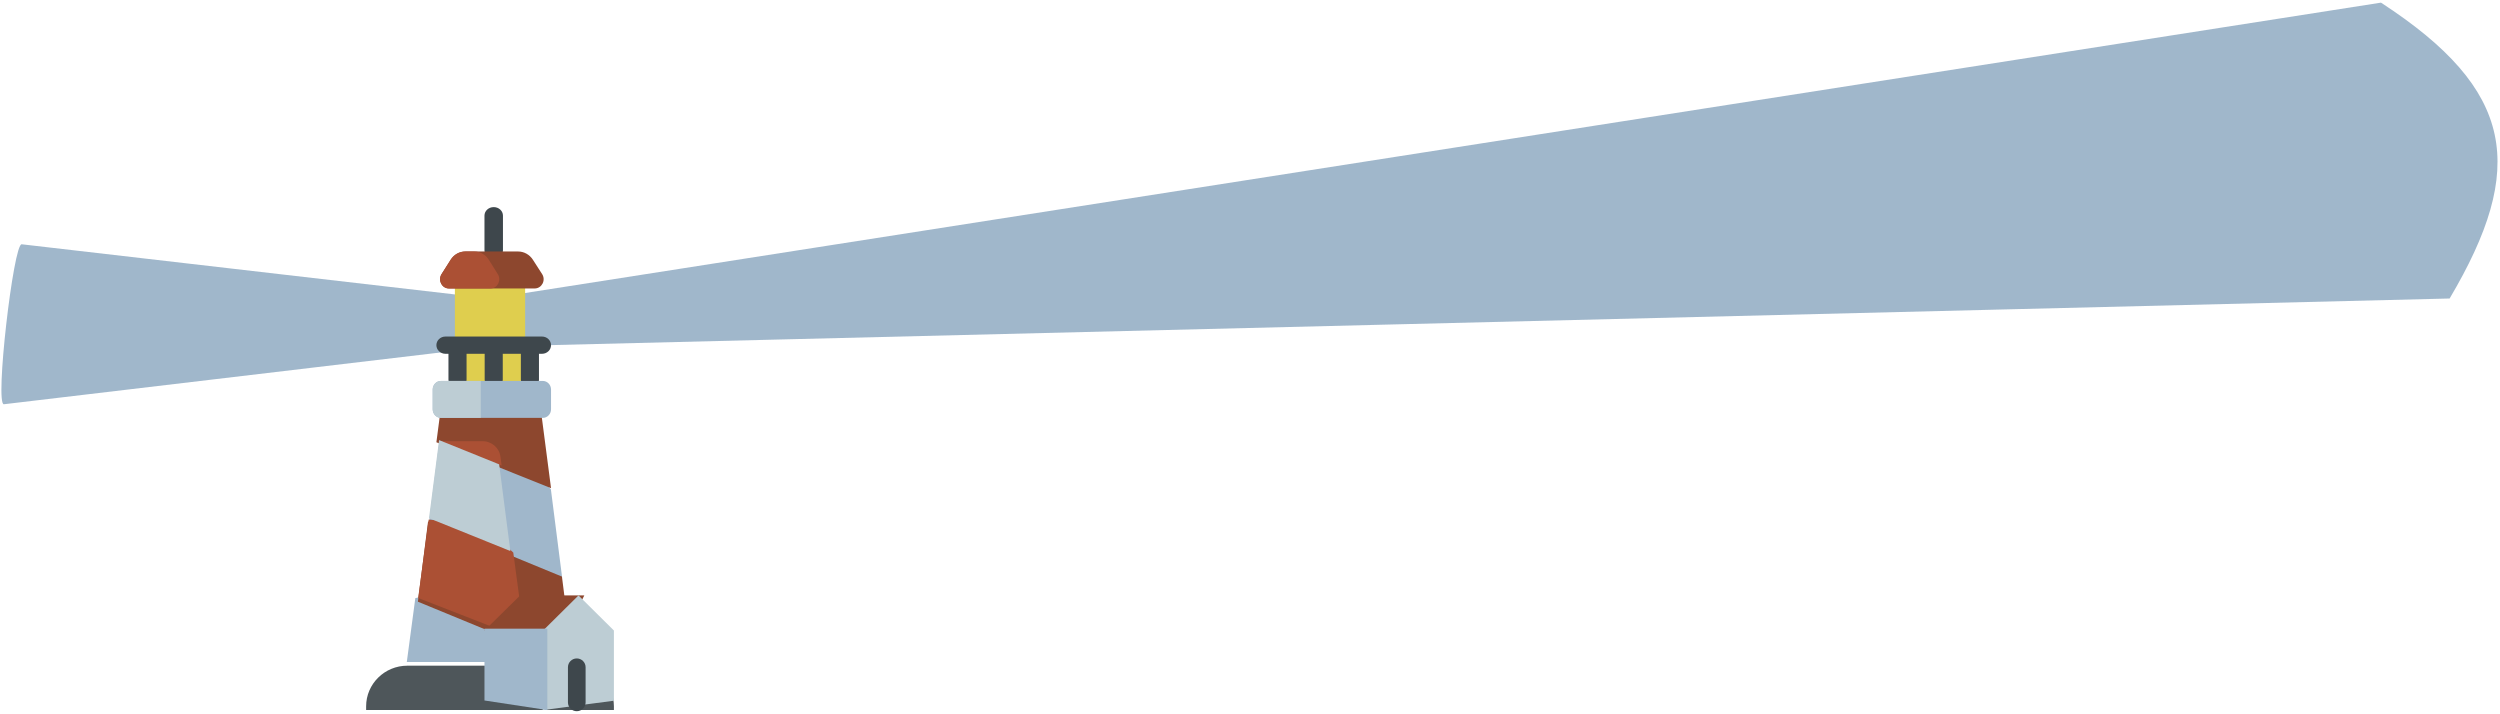 <?xml version="1.0" encoding="UTF-8"?>
<svg width="676px" height="193px" viewBox="0 0 676 193" version="1.1" xmlns="http://www.w3.org/2000/svg" xmlns:xlink="http://www.w3.org/1999/xlink">
    <!-- Generator: Sketch 46.2 (44496) - http://www.bohemiancoding.com/sketch -->
    <title>lighthouse (2)</title>
    <desc>Created with Sketch.</desc>
    <defs></defs>
    <g id="Page-1" stroke="none" stroke-width="1" fill="none" fill-rule="evenodd">
        <g id="lighthouse-(2)" fill-rule="nonzero">
            <path d="M132.5,93.721 L662.379,80.714 C683.226,45.486 680.194,24.374 643.813,0.714 L132.5,80.714 L5.879,66.053 C3.647,65.647 -1.459,109.708 1.068,109.307 L132.5,93.721 Z" id="Shape" fill="#A0B7CB"></path>
            <path d="M154.833,180 L110.167,180 C103.999,180 99,184.925 99,191 L99,191.981 L166,191.981 L166,191 C166,184.925 161.001,180 154.833,180 Z" id="Shape" fill="#4E565A"></path>
            <path d="M133.5,70 C132.119,70 131,68.967 131,67.692 L131,58.308 C131,57.033 132.119,56 133.5,56 C134.881,56 136,57.033 136,58.308 L136,67.692 C136,68.967 134.881,70 133.5,70 Z" id="Shape" fill="#3E474C"></path>
            <rect id="Rectangle-path" fill="#DFCE4E" x="123" y="74" width="19" height="32"></rect>
            <path d="M144.582,78 L121.418,78 C119.49,78 118.34,75.775 119.409,74.113 L121.911,70.227 C122.807,68.836 124.314,68 125.928,68 L140.072,68 C141.686,68 143.193,68.836 144.089,70.227 L146.591,74.113 C147.66,75.775 146.51,78 144.582,78 Z" id="Shape" fill="#8D472E"></path>
            <path d="M132.644,78 L121.356,78 C119.477,78 118.357,75.775 119.399,74.113 L121.836,70.227 C122.709,68.836 124.177,68 125.75,68 L128.25,68 C129.823,68 131.291,68.836 132.164,70.227 L134.601,74.113 C135.643,75.775 134.522,78 132.644,78 Z" id="Shape" fill="#AB5034"></path>
            <path d="M146.553,91 L120.448,91 C119.096,91 118,92.045 118,93.333 C118,94.622 119.096,95.667 120.448,95.667 L121.263,95.667 L121.263,102.667 C121.263,103.956 122.359,105 123.711,105 C125.062,105 126.158,103.955 126.158,102.667 L126.158,95.667 L131.053,95.667 L131.053,102.667 C131.053,103.956 132.148,105 133.5,105 C134.852,105 135.947,103.955 135.947,102.667 L135.947,95.667 L140.842,95.667 L140.842,102.667 C140.842,103.956 141.938,105 143.289,105 C144.641,105 145.737,103.955 145.737,102.667 L145.737,95.667 L146.553,95.667 C147.905,95.667 149,94.622 149,93.333 C149,92.045 147.905,91 146.553,91 Z" id="Shape" fill="#3E474C"></path>
            <polygon id="Shape" fill="#A0B7CB" points="148.965 132.341 138.101 119 118.734 119.969 116 141.41 133.072 158 152 156.142"></polygon>
            <polygon id="Shape" fill="#8D472E" points="145.613 106 119.77 106 118 119.586 149 132"></polygon>
            <polygon id="Shape" fill="#A0B7CB" points="112.303 161.732 110 179 155 179 154.92 178.403 132.511 157"></polygon>
            <polygon id="Shape" fill="#8D472E" points="151.949 155.91 115.749 141 113 162.701 155 180"></polygon>
            <g id="Group" transform="translate(113, 119)" fill="#AB5034">
                <polygon id="Shape" points="25.791 30.413 17.622 22.769 2.912 21.496 0.074 42.694 28.941 53.944"></polygon>
                <path d="M22.317,4.458 C21.998,2.077 19.917,0.296 17.453,0.296 L5.75,0.296 L5.75,0.299 L22.642,6.882 L22.317,4.458 Z" id="Shape"></path>
            </g>
            <polygon id="Shape" fill="#BDCDD4" points="134.971 125.558 118.729 119 116 140.117 138 149"></polygon>
            <path d="M146.76,113 L119.24,113 C118.003,113 117,111.955 117,110.667 L117,105.333 C117,104.045 118.003,103 119.24,103 L146.76,103 C147.997,103 149,104.045 149,105.333 L149,110.667 C149,111.956 147.997,113 146.76,113 Z" id="Shape" fill="#A0B7CB"></path>
            <path d="M130,113 L119.275,113 C118.019,113 117,111.955 117,110.667 L117,105.333 C117,104.045 118.019,103 119.275,103 L130,103 L130,113 Z" id="Shape" fill="#BDCDD4"></path>
            <polygon id="Shape" fill="#8D472E" points="140.649 161 131 170.5 148.351 180 158 161"></polygon>
            <polygon id="Shape" fill="#BDCDD4" points="156.425 161 146.85 170.49 138 179.98 146.85 192 166 189.469 166 170.49"></polygon>
            <polygon id="Shape" fill="#A0B7CB" points="148 170 131 170 131 189.412 148 192"></polygon>
            <g id="Group" transform="translate(153, 178)" fill="#3E474C">
                <path d="M2.959,14.311 C1.64,14.311 0.571,13.246 0.571,11.933 L0.571,2.418 C0.571,1.105 1.64,0.04 2.959,0.04 C4.278,0.04 5.347,1.105 5.347,2.418 L5.347,11.933 C5.347,13.246 4.277,14.311 2.959,14.311 Z" id="Shape"></path>
            </g>
        </g>
    </g>
</svg>